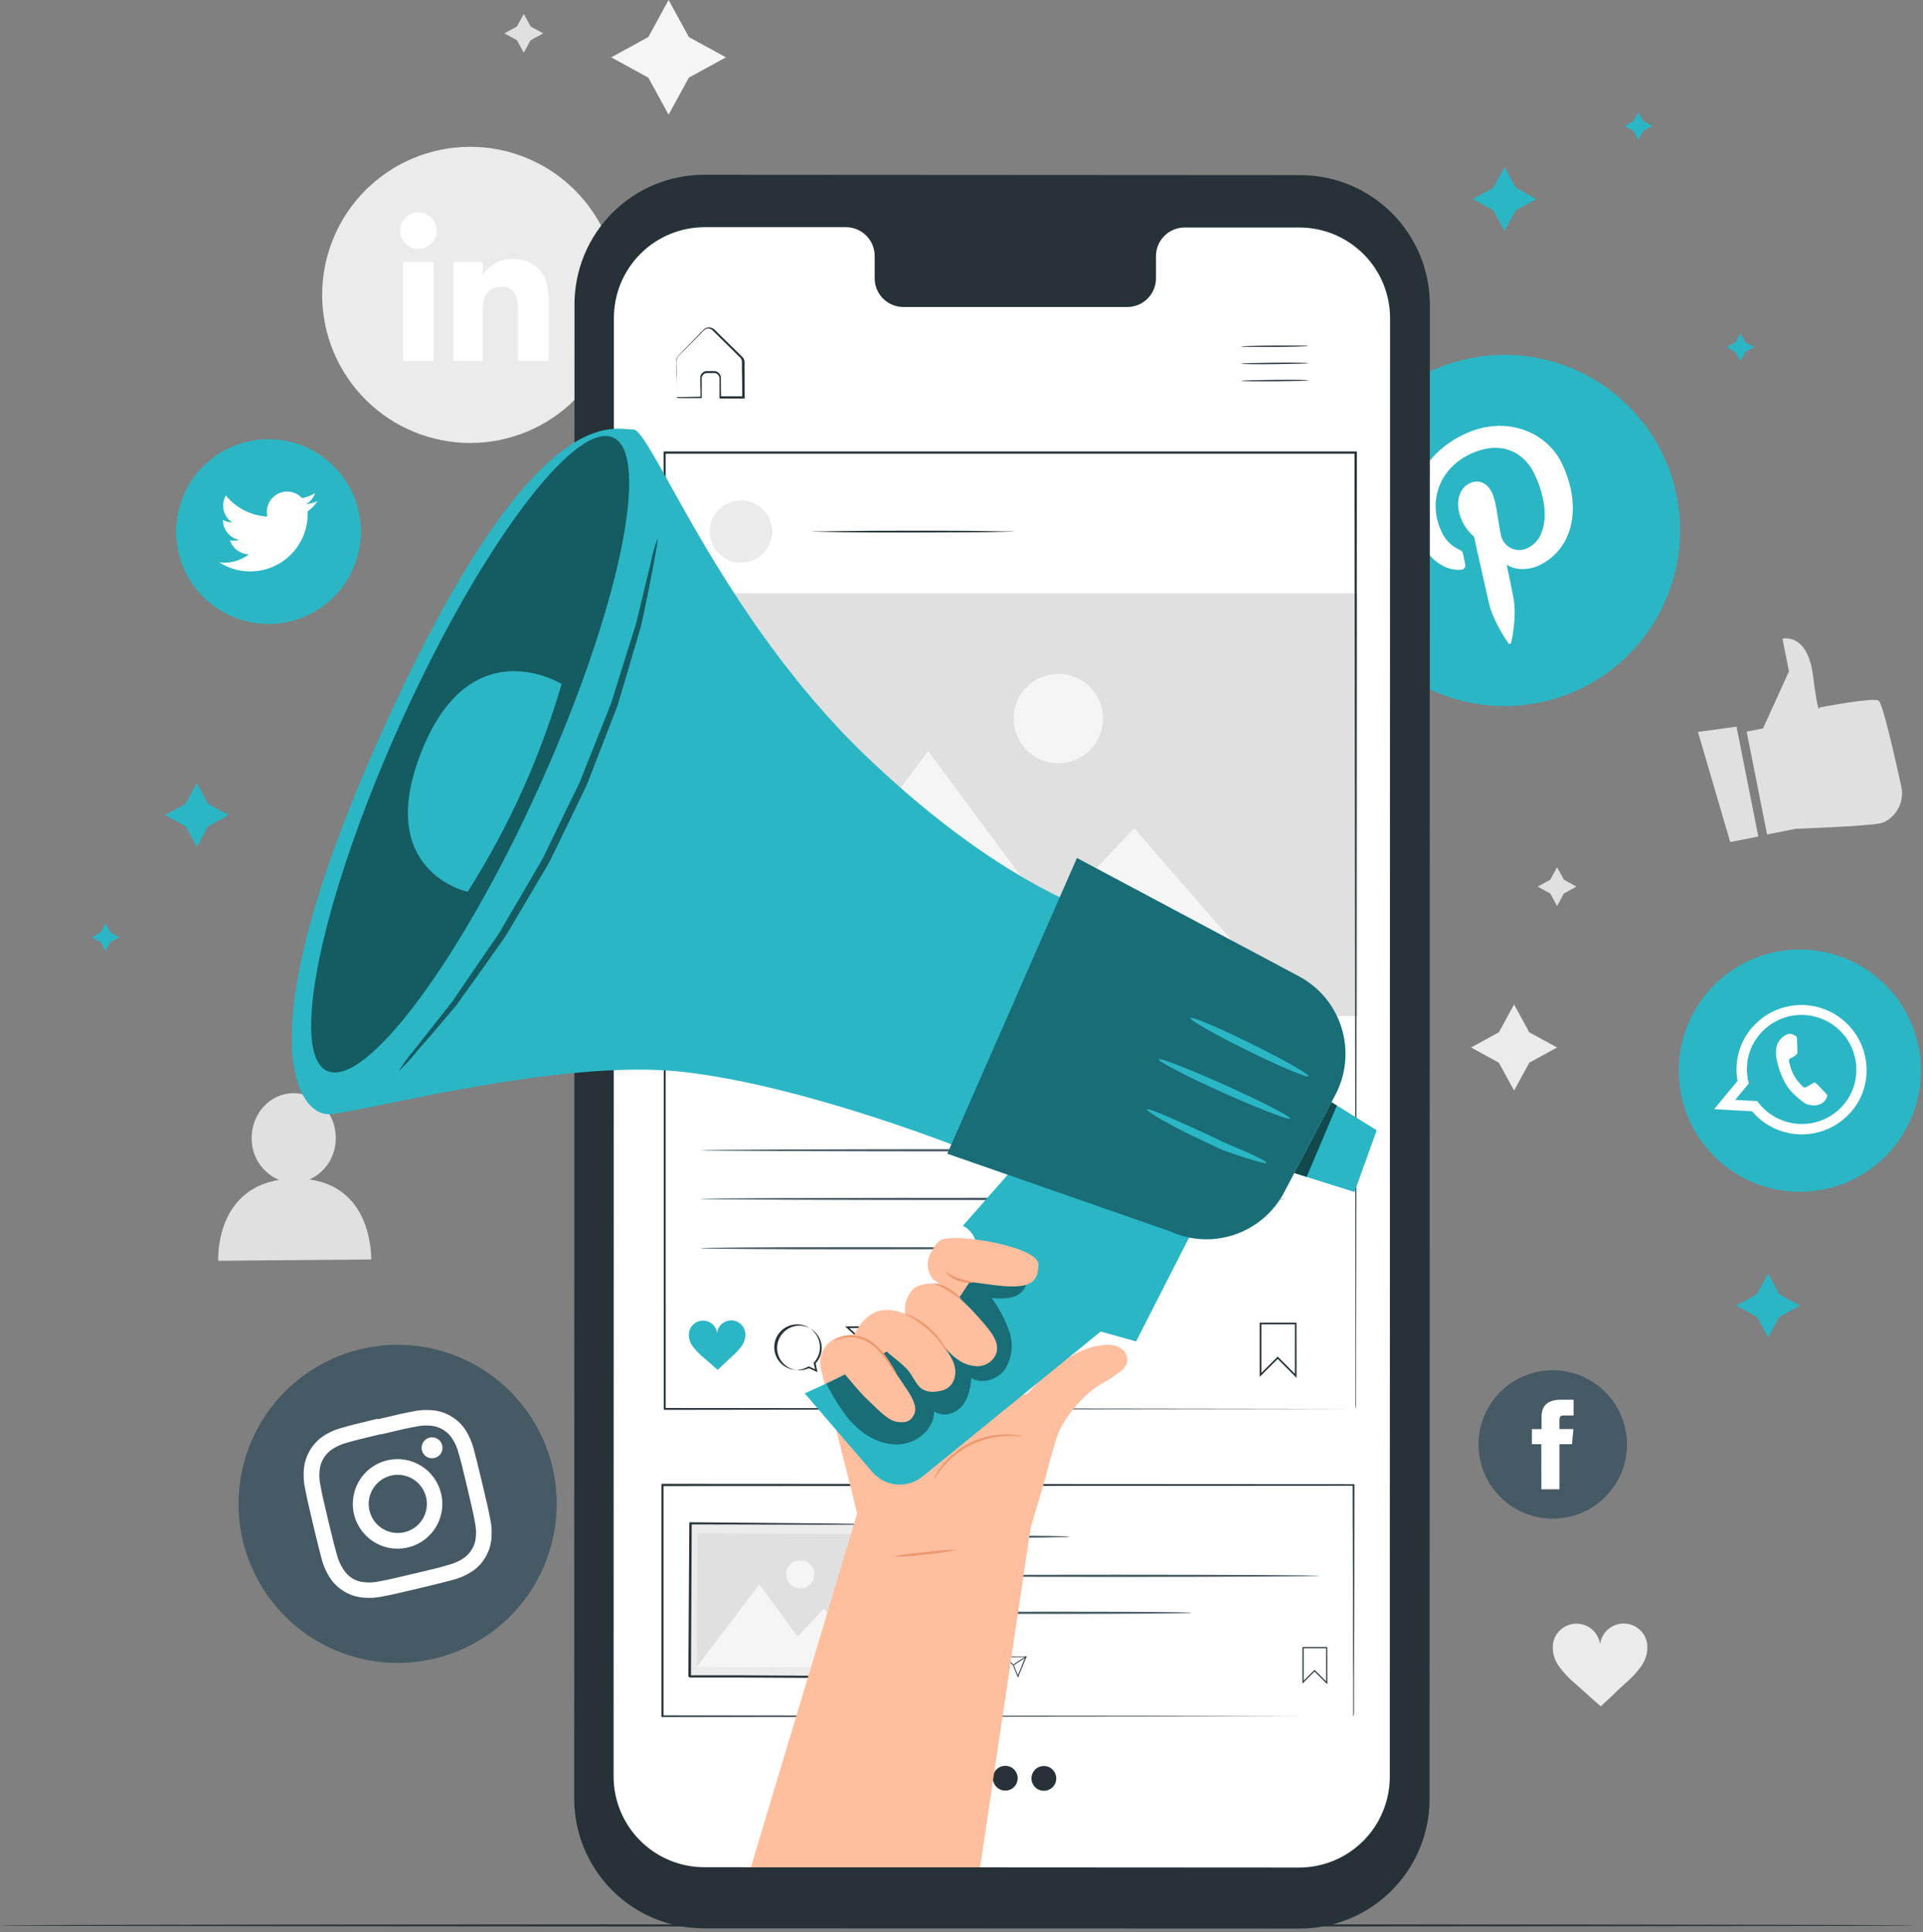 <svg width="445" height="447" viewBox="0 0 445 447" fill="none" xmlns="http://www.w3.org/2000/svg">
<rect x="0" y="0" width="445" height="447" fill="#808080" stroke="none"/>
<path d="M108.81 102.481C99.724 102.481 91.01 98.871 84.585 92.446C78.16 86.021 74.55 77.307 74.55 68.221C74.55 59.135 78.16 50.42 84.585 43.995C91.01 37.571 99.724 33.961 108.81 33.961C117.896 33.961 126.611 37.571 133.036 43.995C139.461 50.42 143.07 59.135 143.07 68.221C143.07 77.307 139.461 86.021 133.036 92.446C126.611 98.871 117.896 102.481 108.81 102.481Z" fill="#EBEBEB"/>
<path d="M100.36 60.59H93.27V83.5H100.36V60.59Z" fill="white"/>
<path d="M96.78 57.591C97.618 57.599 98.44 57.357 99.141 56.897C99.842 56.437 100.39 55.779 100.716 55.007C101.043 54.235 101.132 53.383 100.974 52.56C100.815 51.737 100.415 50.98 99.825 50.384C99.235 49.788 98.482 49.382 97.66 49.215C96.838 49.049 95.986 49.13 95.211 49.449C94.435 49.768 93.772 50.31 93.306 51.007C92.839 51.703 92.59 52.522 92.59 53.361C92.587 54.476 93.027 55.548 93.812 56.341C94.597 57.133 95.664 57.583 96.78 57.591Z" fill="white"/>
<path d="M111.7 71.469C111.7 68.249 113.18 66.329 116.02 66.329C118.62 66.329 119.88 68.169 119.88 71.469V83.469H126.93V68.989C126.93 62.849 123.46 59.889 118.6 59.889C117.222 59.872 115.862 60.21 114.653 60.873C113.444 61.535 112.427 62.498 111.7 63.669V60.589H104.89V83.489H111.7V71.469Z" fill="white"/>
<path d="M154.72 0L159.41 8.57L167.99 13.27L159.41 17.96L154.72 26.53L150.03 17.96L141.45 13.27L150.03 8.57L154.72 0Z" fill="#F5F5F5"/>
<path d="M350.37 232.381L353.89 238.821L360.32 242.331L353.89 245.851L350.37 252.291L346.85 245.851L340.42 242.331L346.85 238.821L350.37 232.381Z" fill="#EBEBEB"/>
<path d="M360.32 200.619L361.91 203.519L364.81 205.109L361.91 206.699L360.32 209.599L358.74 206.699L355.83 205.109L358.74 203.519L360.32 200.619Z" fill="#E0E0E0"/>
<path d="M121.21 3.221L122.8 6.131L125.7 7.711L122.8 9.301L121.21 12.201L119.63 9.301L116.72 7.711L119.63 6.131L121.21 3.221Z" fill="#E0E0E0"/>
<path d="M71.63 272.871C73.475 272.025 75.032 270.658 76.109 268.938C77.186 267.218 77.736 265.22 77.69 263.191C77.69 257.461 73.24 252.861 67.87 252.901C62.5 252.941 58.19 257.631 58.24 263.361C58.225 265.407 58.818 267.411 59.943 269.12C61.068 270.829 62.675 272.165 64.56 272.961C49.62 275.411 50.5 291.671 50.5 291.671L85.89 291.371C85.89 291.371 86.5 274.921 71.63 272.871Z" fill="#E0E0E0"/>
<path d="M381.14 380.05C380.891 378.768 380.193 377.615 379.173 376.799C378.152 375.983 376.875 375.556 375.569 375.594C374.263 375.633 373.013 376.134 372.042 377.009C371.071 377.884 370.443 379.075 370.27 380.37C370.088 379.077 369.453 377.891 368.478 377.022C367.503 376.153 366.251 375.66 364.945 375.628C363.64 375.597 362.365 376.031 361.35 376.852C360.334 377.672 359.643 378.827 359.4 380.11C359.138 382.006 359.618 383.93 360.74 385.48C361.85 387.009 363.155 388.387 364.62 389.58C366.62 391.35 368.43 393 370.41 394.76C372.41 392.98 374.04 391.31 376 389.53C377.459 388.325 378.754 386.933 379.85 385.39C380.944 383.84 381.406 381.93 381.14 380.05Z" fill="#EBEBEB"/>
<path d="M404.19 169.26L407.98 168.51L413.98 155.33L412.48 147.76C412.48 147.76 418.27 146.24 419.55 156.29C420.83 166.34 421.07 163.67 421.07 163.67C421.07 163.67 433.52 161.25 434.77 162.12C435.68 162.76 438.47 175.06 439.93 181.74C440.334 183.341 440.19 185.031 439.521 186.541C438.852 188.051 437.697 189.293 436.24 190.07C435.825 190.274 435.384 190.422 434.93 190.51C431.83 191.13 415.47 191.75 415.47 191.75L408.92 193.05L404.19 169.26Z" fill="#E0E0E0"/>
<path d="M392.92 169.329L400.39 194.809L406.89 193.519L401.85 168.109L392.92 169.329Z" fill="#E0E0E0"/>
<path d="M442.97 445.43C442.97 445.58 343.8 445.69 221.5 445.69C99.2 445.69 0 445.58 0 445.43C0 445.28 99.15 445.17 221.5 445.17C343.85 445.17 442.97 445.29 442.97 445.43Z" fill="#263238"/>
<path d="M365.93 159.26C356.238 163.971 345.073 164.64 334.889 161.12C324.704 157.6 316.334 150.18 311.62 140.49C306.909 130.799 306.24 119.634 309.76 109.449C313.28 99.265 320.7 90.895 330.39 86.18C335.188 83.847 340.399 82.481 345.726 82.161C351.052 81.841 356.389 82.574 361.433 84.317C366.476 86.06 371.126 88.779 375.118 92.319C379.111 95.86 382.366 100.152 384.7 104.95C387.034 109.749 388.399 114.96 388.719 120.286C389.039 125.613 388.307 130.95 386.564 135.993C384.821 141.036 382.101 145.687 378.561 149.679C375.021 153.671 370.729 156.927 365.93 159.26Z" fill="#2AB6C5"/>
<path d="M338.12 131.801C338.269 131.797 338.415 131.76 338.548 131.693C338.681 131.626 338.797 131.53 338.888 131.412C338.979 131.294 339.043 131.157 339.074 131.012C339.106 130.866 339.104 130.715 339.07 130.571C338.97 130.081 338.7 128.841 338.6 128.331C338.46 127.621 338.29 127.431 337.6 127.111C335.808 126.287 334.383 124.83 333.6 123.021C330.54 116.721 332.51 108.791 340.07 105.121C346.76 101.861 352.43 104.121 355.07 109.621C358.56 116.811 358.33 124.421 353.61 126.721C353.021 127.044 352.365 127.226 351.694 127.25C351.023 127.274 350.355 127.14 349.745 126.858C349.135 126.577 348.6 126.157 348.182 125.631C347.764 125.105 347.476 124.488 347.34 123.831C346.56 120.311 346.34 116.201 345.24 113.921C344.24 111.921 342.32 110.711 340.06 111.811C337.39 113.111 336.59 116.911 338.39 120.601C339.032 121.965 339.955 123.179 341.1 124.161C341.1 124.161 344 137.041 344.5 139.301C345.5 143.791 348.72 148.301 349.03 148.811C349.074 148.867 349.134 148.91 349.201 148.934C349.269 148.959 349.342 148.963 349.412 148.947C349.482 148.932 349.547 148.896 349.598 148.846C349.648 148.795 349.684 148.731 349.7 148.661C349.79 148.221 351.06 142.761 350.23 138.321C350 137.061 348.65 130.611 348.65 130.611C350.32 131.841 353.56 132.071 356.25 130.761C364.25 126.861 366.15 116.911 361.39 107.131C357.8 99.74 348.18 95.9 338.67 100.531C326.82 106.291 324.98 117.681 328.42 124.761C330.5 129.051 333.95 132.111 338.12 131.801Z" fill="white"/>
<path d="M406.5 273.871C403.061 272.559 399.914 270.583 397.239 268.054C394.565 265.525 392.415 262.494 390.913 259.134C389.412 255.773 388.587 252.15 388.487 248.47C388.387 244.791 389.013 241.128 390.33 237.691C391.64 234.252 393.616 231.105 396.144 228.431C398.671 225.756 401.701 223.606 405.061 222.103C408.42 220.6 412.043 219.774 415.721 219.673C419.4 219.571 423.063 220.196 426.5 221.511C429.939 222.822 433.086 224.799 435.76 227.328C438.435 229.857 440.585 232.888 442.086 236.248C443.588 239.609 444.413 243.232 444.513 246.911C444.613 250.591 443.987 254.254 442.67 257.691C441.359 261.13 439.384 264.276 436.856 266.951C434.328 269.626 431.298 271.776 427.939 273.279C424.58 274.782 420.957 275.607 417.278 275.709C413.6 275.811 409.937 275.186 406.5 273.871Z" fill="#2AB6C5"/>
<path fill-rule="evenodd" clip-rule="evenodd" d="M431.14 252.451C432.39 248.775 432.174 244.759 430.539 241.238C428.903 237.716 425.974 234.961 422.359 233.544C418.744 232.128 414.722 232.159 411.13 233.631C407.537 235.104 404.65 237.905 403.07 241.451C402.98 241.651 402.9 241.861 402.82 242.061C401.841 244.609 401.585 247.377 402.08 250.061L396.67 256.591L405.43 257.091C407.118 259.087 409.296 260.611 411.751 261.512C414.205 262.413 416.852 262.661 419.431 262.232C422.01 261.802 424.433 260.71 426.463 259.062C428.493 257.414 430.06 255.267 431.01 252.831C431.06 252.707 431.104 252.58 431.14 252.451ZM412.42 259.181C410.102 258.301 408.094 256.756 406.65 254.741L401.54 254.451L404.69 250.651C403.984 248.091 404.113 245.372 405.06 242.891C405.21 242.511 405.38 242.131 405.56 241.771C406.985 238.949 409.411 236.76 412.365 235.634C415.318 234.507 418.586 234.523 421.528 235.679C424.471 236.835 426.876 239.047 428.272 241.883C429.669 244.719 429.957 247.974 429.08 251.011C428.99 251.331 428.89 251.641 428.77 251.951C427.559 255.076 425.156 257.593 422.091 258.949C419.025 260.304 415.547 260.388 412.42 259.181Z" fill="white"/>
<path fill-rule="evenodd" clip-rule="evenodd" d="M422.3 252.711C422.01 252.411 420.64 250.931 420.36 250.711C420.08 250.491 419.88 250.331 419.52 250.591C419.16 250.851 418.19 251.361 417.91 251.511C417.63 251.661 417.41 251.611 417.13 251.311C416.264 250.519 415.544 249.581 415 248.541C414.515 247.563 414.178 246.519 414 245.441C413.94 245.021 414.18 244.901 414.42 244.801C414.66 244.701 414.92 244.531 415.17 244.401L415.36 244.281C415.491 244.18 415.615 244.07 415.73 243.951C415.815 243.877 415.879 243.781 415.916 243.674C415.953 243.567 415.961 243.452 415.94 243.341C415.94 243.141 415.87 241.181 415.84 240.391C415.81 239.601 415.48 239.601 415.28 239.521C415.08 239.441 414.86 239.321 414.63 239.241C414.453 239.178 414.265 239.151 414.078 239.163C413.89 239.175 413.707 239.226 413.54 239.311C413.011 239.533 412.534 239.861 412.138 240.276C411.742 240.691 411.437 241.183 411.24 241.721C411.095 242.117 411.004 242.531 410.97 242.951C410.913 243.913 411.025 244.878 411.3 245.801C411.39 246.091 412.24 250.511 415.22 253.231C418.2 255.951 418.39 255.491 419.05 255.671C419.574 255.773 420.114 255.76 420.632 255.632C421.15 255.505 421.634 255.265 422.05 254.931C422.475 254.509 422.764 253.969 422.88 253.381C422.77 253.191 422.58 253.011 422.3 252.711Z" fill="white"/>
<path d="M62.13 144.349C56.462 144.349 51.027 142.098 47.019 138.09C43.011 134.083 40.76 128.647 40.76 122.979C40.76 117.312 43.011 111.876 47.019 107.868C51.027 103.861 56.462 101.609 62.13 101.609C64.936 101.609 67.715 102.162 70.308 103.236C72.901 104.31 75.257 105.884 77.241 107.868C79.225 109.853 80.799 112.209 81.873 114.801C82.947 117.394 83.5 120.173 83.5 122.979C83.5 125.786 82.947 128.565 81.873 131.157C80.799 133.75 79.225 136.106 77.241 138.09C75.257 140.075 72.901 141.649 70.308 142.723C67.715 143.797 64.936 144.349 62.13 144.349Z" fill="#2AB6C5"/>
<path d="M50.75 130.111C52.802 131.42 55.175 132.141 57.608 132.195C60.042 132.249 62.444 131.634 64.552 130.417C66.661 129.2 68.395 127.427 69.565 125.292C70.735 123.158 71.297 120.743 71.19 118.311C72.093 117.655 72.875 116.846 73.5 115.921C72.644 116.297 71.738 116.546 70.81 116.661C71.788 116.089 72.527 115.184 72.89 114.111C71.964 114.661 70.949 115.044 69.89 115.241C69.189 114.474 68.252 113.962 67.228 113.786C66.203 113.61 65.149 113.781 64.232 114.27C63.315 114.759 62.587 115.54 62.163 116.489C61.739 117.438 61.643 118.501 61.89 119.511C60.032 119.415 58.215 118.931 56.556 118.088C54.897 117.246 53.434 116.065 52.26 114.621C51.665 115.651 51.484 116.869 51.754 118.027C52.023 119.186 52.722 120.199 53.71 120.861C52.967 120.842 52.239 120.643 51.59 120.281C51.578 121.37 51.945 122.429 52.63 123.276C53.314 124.123 54.273 124.705 55.34 124.921C54.652 125.108 53.93 125.136 53.23 125.001C53.529 125.927 54.11 126.737 54.892 127.318C55.673 127.899 56.617 128.222 57.59 128.241C55.642 129.734 53.187 130.406 50.75 130.111Z" fill="white"/>
<path d="M100.5 383.72C91.01 385.974 81.013 384.368 72.706 379.254C64.399 374.141 58.462 365.939 56.2 356.45C55.079 351.746 54.895 346.867 55.66 342.092C56.426 337.317 58.125 332.74 60.66 328.622C63.196 324.504 66.518 320.926 70.437 318.093C74.356 315.26 78.795 313.227 83.5 312.11C88.201 310.99 93.077 310.806 97.85 311.57C102.622 312.334 107.197 314.031 111.313 316.563C115.43 319.096 119.007 322.414 121.841 326.329C124.675 330.244 126.71 334.679 127.83 339.38C128.951 344.086 129.133 348.967 128.366 353.744C127.599 358.52 125.897 363.099 123.359 367.217C120.821 371.335 117.495 374.913 113.573 377.744C109.65 380.576 105.208 382.607 100.5 383.72Z" fill="#455A64"/>
<path d="M88.17 331.831C93.41 330.581 94.04 330.451 96.17 330.051C97.416 329.771 98.702 329.706 99.97 329.861C100.898 329.973 101.79 330.291 102.58 330.791C103.377 331.275 104.06 331.926 104.58 332.701C105.288 333.765 105.809 334.941 106.12 336.181C106.71 338.231 106.88 338.851 108.12 344.091C109.36 349.331 109.49 349.961 109.89 352.091C110.175 353.336 110.239 354.623 110.08 355.891C109.978 356.821 109.659 357.715 109.15 358.501C108.672 359.3 108.023 359.983 107.25 360.501C106.182 361.208 105.002 361.729 103.76 362.041C101.76 362.631 101.1 362.801 95.86 364.041C90.62 365.281 89.99 365.421 87.86 365.821C86.611 366.105 85.321 366.17 84.05 366.011C83.121 365.902 82.229 365.584 81.44 365.081C80.651 364.582 79.987 363.908 79.5 363.111C78.786 362.049 78.261 360.872 77.95 359.631C77.37 357.581 77.2 356.971 75.95 351.731C74.7 346.491 74.57 345.861 74.17 343.731C73.895 342.48 73.831 341.192 73.98 339.921C74.103 338.996 74.419 338.107 74.909 337.313C75.398 336.519 76.049 335.836 76.82 335.311C77.883 334.599 79.06 334.074 80.3 333.761C82.3 333.181 82.97 333.011 88.21 331.761M87.37 328.221C82.04 329.491 81.37 329.671 79.3 330.271C77.68 330.673 76.141 331.349 74.75 332.271C73.57 333.087 72.572 334.139 71.819 335.362C71.067 336.584 70.577 337.949 70.38 339.371C70.17 341.038 70.244 342.728 70.6 344.371C71.01 346.481 71.14 347.161 72.41 352.491C73.68 357.821 73.86 358.491 74.41 360.551C74.81 362.171 75.487 363.71 76.41 365.101C77.224 366.325 78.3 367.353 79.56 368.111C80.773 368.874 82.138 369.362 83.56 369.541C85.227 369.752 86.918 369.678 88.56 369.321C90.67 368.921 91.35 368.781 96.68 367.511C102.01 366.241 102.68 366.061 104.74 365.511C106.357 365.102 107.895 364.426 109.29 363.511C110.483 362.706 111.486 361.652 112.23 360.421C112.989 359.205 113.48 357.841 113.67 356.421C113.877 354.753 113.799 353.062 113.44 351.421C113.04 349.301 112.9 348.631 111.63 343.301C110.36 337.971 110.18 337.301 109.63 335.231C109.219 333.614 108.543 332.076 107.63 330.681C106.825 329.491 105.771 328.491 104.54 327.751C103.329 326.982 101.963 326.49 100.54 326.311C98.873 326.099 97.182 326.174 95.54 326.531C93.42 326.941 92.75 327.071 87.42 328.341" fill="white"/>
<path d="M89.6 337.841C87.607 338.316 85.799 339.371 84.406 340.873C83.013 342.375 82.096 344.256 81.772 346.28C81.448 348.303 81.731 350.376 82.585 352.239C83.439 354.101 84.827 355.668 86.572 356.742C88.317 357.816 90.341 358.348 92.388 358.271C94.436 358.195 96.414 357.513 98.074 356.312C99.734 355.111 101.001 353.445 101.714 351.524C102.427 349.603 102.554 347.514 102.08 345.521C101.442 342.848 99.769 340.539 97.429 339.099C95.089 337.659 92.273 337.206 89.6 337.841ZM93.6 354.471C92.305 354.776 90.949 354.692 89.702 354.227C88.456 353.762 87.375 352.938 86.596 351.859C85.817 350.78 85.376 349.495 85.328 348.165C85.279 346.836 85.626 345.521 86.325 344.389C87.023 343.256 88.041 342.356 89.251 341.802C90.46 341.248 91.807 341.065 93.121 341.276C94.434 341.487 95.656 342.083 96.631 342.988C97.606 343.893 98.292 345.066 98.6 346.361C98.805 347.222 98.839 348.114 98.698 348.988C98.558 349.862 98.247 350.699 97.782 351.453C97.318 352.206 96.709 352.86 95.992 353.378C95.274 353.896 94.461 354.267 93.6 354.471Z" fill="white"/>
<path d="M102.34 334.39C102.449 334.856 102.418 335.343 102.251 335.791C102.084 336.239 101.787 336.627 101.399 336.907C101.011 337.186 100.549 337.345 100.071 337.362C99.594 337.379 99.121 337.255 98.714 337.004C98.307 336.753 97.984 336.387 97.784 335.952C97.585 335.518 97.519 335.034 97.595 334.561C97.67 334.089 97.884 333.65 98.209 333.299C98.534 332.948 98.955 332.702 99.42 332.59C99.73 332.515 100.052 332.501 100.367 332.551C100.682 332.601 100.985 332.712 101.256 332.88C101.528 333.047 101.764 333.267 101.95 333.526C102.136 333.786 102.268 334.079 102.34 334.39Z" fill="white"/>
<path d="M359.31 351.33C357.056 351.331 354.823 350.888 352.74 350.026C350.657 349.165 348.764 347.901 347.17 346.307C345.575 344.714 344.31 342.822 343.447 340.739C342.584 338.656 342.14 336.424 342.14 334.17C342.14 331.915 342.584 329.683 343.447 327.601C344.31 325.518 345.575 323.626 347.17 322.032C348.764 320.439 350.657 319.175 352.74 318.313C354.823 317.451 357.056 317.008 359.31 317.01C361.566 317.006 363.801 317.447 365.886 318.307C367.972 319.168 369.867 320.431 371.463 322.025C373.06 323.619 374.327 325.512 375.191 327.596C376.055 329.68 376.5 331.914 376.5 334.17C376.5 336.426 376.055 338.66 375.191 340.744C374.327 342.827 373.06 344.721 371.463 346.314C369.867 347.908 367.972 349.172 365.886 350.032C363.801 350.893 361.566 351.334 359.31 351.33Z" fill="#455A64"/>
<path d="M356.69 344.54H360.87V334.11H363.78L364.1 330.61H360.87V328.61C360.87 327.79 361.04 327.46 361.87 327.46H364.14V323.82H361.24C358.13 323.82 356.73 325.19 356.73 327.82V330.62H354.5V334.11H356.67L356.69 344.54Z" fill="white"/>
<path d="M300.77 446.16L162.88 446.11C154.924 446.11 147.293 442.949 141.667 437.323C136.041 431.697 132.88 424.066 132.88 416.11L132.94 70.43C132.94 66.485 133.718 62.579 135.229 58.935C136.741 55.292 138.956 51.982 141.748 49.195C144.54 46.409 147.854 44.2 151.501 42.696C155.148 41.192 159.055 40.422 163 40.43L300.88 40.51C308.837 40.51 316.467 43.67 322.093 49.297C327.719 54.923 330.88 62.553 330.88 70.51L330.82 416.11C330.827 420.058 330.054 423.968 328.546 427.617C327.038 431.266 324.825 434.581 322.033 437.373C319.242 440.165 315.926 442.378 312.277 443.886C308.629 445.394 304.718 446.166 300.77 446.16Z" fill="#263238"/>
<path d="M300.73 52.631H273.99C272.235 52.673 270.568 53.407 269.352 54.673C268.136 55.94 267.47 57.635 267.5 59.391V64.241C267.52 65.112 267.368 65.979 267.052 66.792C266.737 67.604 266.264 68.347 265.661 68.977C265.058 69.606 264.337 70.111 263.539 70.462C262.741 70.812 261.882 71.002 261.01 71.021H208.9C208.028 71.001 207.168 70.81 206.37 70.458C205.572 70.106 204.851 69.601 204.248 68.97C203.646 68.34 203.173 67.597 202.858 66.783C202.542 65.97 202.39 65.103 202.41 64.231V59.351C202.445 57.591 201.782 55.889 200.566 54.617C199.35 53.344 197.679 52.605 195.92 52.561H186.5H163.11C160.348 52.554 157.612 53.092 155.058 54.145C152.505 55.197 150.184 56.743 148.228 58.694C146.273 60.644 144.722 62.962 143.663 65.513C142.605 68.064 142.06 70.799 142.06 73.561L141.99 410.971C141.99 416.54 144.202 421.882 148.141 425.82C152.079 429.758 157.42 431.971 162.99 431.971L300.61 432.051C303.368 432.051 306.099 431.507 308.646 430.452C311.194 429.397 313.509 427.85 315.459 425.9C317.409 423.95 318.956 421.635 320.011 419.087C321.067 416.539 321.61 413.808 321.61 411.051L321.68 73.631C321.68 68.07 319.474 62.736 315.547 58.799C311.619 54.862 306.291 52.644 300.73 52.631Z" fill="white"/>
<path d="M302.74 80.04C302.74 80.129 299.26 80.23 294.98 80.26C290.7 80.29 287.21 80.26 287.21 80.169C287.21 80.079 290.68 79.969 294.97 79.939C299.26 79.909 302.74 79.95 302.74 80.04Z" fill="#263238"/>
<path d="M302.77 84.01C302.77 84.1 299.3 84.2 295.01 84.24C290.72 84.28 287.24 84.24 287.24 84.14C287.24 84.04 290.72 83.95 295.01 83.91C299.3 83.87 302.77 83.92 302.77 84.01Z" fill="#263238"/>
<path d="M302.81 87.979C302.81 88.069 299.33 88.179 295.04 88.209C290.75 88.239 287.28 88.209 287.27 88.109C287.26 88.009 290.75 87.919 295.04 87.879C299.33 87.839 302.81 87.889 302.81 87.979Z" fill="#263238"/>
<path d="M156.5 91.861H156.91H158.04L162.22 91.761L162.1 91.871C162.1 90.951 162.1 89.941 162.05 88.871C162.05 88.311 162.05 87.781 162.05 87.131C162.116 86.795 162.287 86.489 162.539 86.257C162.791 86.025 163.11 85.879 163.45 85.841C164.13 85.841 164.72 85.841 165.45 85.841C165.832 85.902 166.18 86.098 166.431 86.393C166.682 86.688 166.82 87.063 166.82 87.451C166.82 88.871 166.82 90.341 166.87 91.871L166.68 91.681H171.95L171.75 91.881C171.75 89.761 171.75 87.561 171.69 85.311C171.69 84.751 171.69 84.201 171.69 83.641C171.667 83.392 171.589 83.151 171.461 82.936C171.333 82.722 171.158 82.539 170.95 82.401L168.65 80.121L166.42 77.931L165.35 76.871C164.98 76.511 164.69 76.141 164.26 76.051C164.054 75.996 163.838 75.989 163.629 76.029C163.42 76.068 163.222 76.154 163.05 76.281C162.73 76.551 162.39 76.931 162.05 77.281L160.15 79.191C158.96 80.421 157.72 81.551 156.82 82.621C156.553 83.251 156.463 83.943 156.56 84.621C156.56 85.271 156.56 85.891 156.56 86.471C156.56 87.611 156.56 88.611 156.56 89.471C156.56 90.331 156.56 90.861 156.56 91.381C156.574 91.61 156.574 91.841 156.56 92.071C156.548 91.861 156.548 91.65 156.56 91.441C156.56 90.931 156.56 90.301 156.56 89.551C156.56 88.801 156.56 87.681 156.49 86.551C156.49 85.951 156.49 85.321 156.49 84.651C156.49 84.311 156.49 83.971 156.49 83.651C156.488 83.265 156.588 82.885 156.78 82.551C157.78 81.361 158.92 80.301 160.12 79.031L162 77.101C162.34 76.771 162.61 76.441 163 76.101C163.215 75.937 163.464 75.824 163.729 75.77C163.994 75.716 164.268 75.723 164.53 75.791C165.028 75.973 165.467 76.288 165.8 76.701L166.88 77.761L169.11 79.951L171.42 82.211C171.636 82.405 171.834 82.619 172.01 82.851C172.183 83.116 172.28 83.424 172.29 83.741C172.29 84.301 172.29 84.861 172.29 85.421C172.29 87.671 172.29 89.871 172.34 91.991V92.191H172.14H166.87H166.5V92.001C166.5 90.471 166.5 89.001 166.5 87.581C166.507 87.275 166.403 86.978 166.208 86.743C166.014 86.508 165.741 86.351 165.44 86.301C164.83 86.301 164.11 86.301 163.52 86.301C163.251 86.328 162.996 86.439 162.794 86.618C162.591 86.798 162.45 87.036 162.39 87.301C162.39 87.831 162.39 88.441 162.39 88.981C162.39 90.071 162.39 91.091 162.39 91.981V92.101H162.27H158.02H156.91C156.765 92.035 156.628 91.955 156.5 91.861Z" fill="#263238"/>
<path d="M247.5 355.52C247.02 355.595 246.535 355.629 246.05 355.62L242.11 355.7C238.79 355.75 234.19 355.78 229.11 355.78C224.03 355.78 219.43 355.78 216.11 355.7L212.17 355.62C211.685 355.628 211.2 355.594 210.72 355.52C211.199 355.439 211.685 355.405 212.17 355.42L216.11 355.33C219.43 355.33 224.03 355.26 229.11 355.26C234.19 355.26 238.78 355.26 242.11 355.33L246.05 355.42C246.535 355.404 247.021 355.438 247.5 355.52Z" fill="#455A64"/>
<path d="M305.27 364.559C305.27 364.709 284.1 364.819 257.99 364.819C231.88 364.819 210.71 364.709 210.71 364.559C210.71 364.409 231.88 364.299 257.99 364.299C284.1 364.299 305.27 364.419 305.27 364.559Z" fill="#455A64"/>
<path d="M275.72 373.11C275.72 373.26 261.17 373.37 243.22 373.37C225.27 373.37 210.71 373.26 210.71 373.11C210.71 372.96 225.26 372.85 243.22 372.85C261.18 372.85 275.72 372.93 275.72 373.11Z" fill="#455A64"/>
<path d="M307.14 389.639L304.2 386.689L301.4 389.479V381.039H307.13L307.14 389.639ZM304.2 386.319L304.29 386.409L306.88 389.009V381.309H301.67V388.859L304.2 386.319Z" fill="#263238"/>
<path d="M228.91 388.54L227.91 388.08C227.313 388.361 226.633 388.409 226.002 388.215C225.371 388.02 224.836 387.598 224.5 387.03C224.165 386.462 224.053 385.789 224.187 385.143C224.322 384.497 224.692 383.924 225.226 383.537C225.761 383.149 226.42 382.975 227.076 383.048C227.732 383.122 228.337 383.437 228.772 383.933C229.208 384.428 229.443 385.069 229.431 385.728C229.42 386.388 229.163 387.02 228.71 387.5L228.91 388.54ZM226.5 382.92C225.816 382.968 225.177 383.274 224.711 383.778C224.246 384.281 223.991 384.943 223.997 385.628C224.004 386.314 224.271 386.971 224.746 387.466C225.22 387.96 225.866 388.255 226.55 388.29C227.007 388.258 227.449 388.118 227.84 387.88L228.61 388.22L228.43 387.47C228.783 387.085 229.015 386.605 229.099 386.09C229.183 385.575 229.114 385.046 228.902 384.569C228.689 384.092 228.342 383.688 227.903 383.406C227.464 383.123 226.952 382.975 226.43 382.98L226.5 382.92Z" fill="#263238"/>
<path d="M235.57 388.109L234.39 385.209L232.16 383.209H237.56L235.57 388.109ZM232.66 383.379L234.56 385.119L235.56 387.589L237.26 383.339L232.66 383.379Z" fill="#263238"/>
<path d="M237.447 383.145L234.497 385.064L234.606 385.232L237.556 383.312L237.447 383.145Z" fill="#263238"/>
<path d="M220.4 383.77C220.32 383.384 220.107 383.039 219.798 382.795C219.488 382.551 219.102 382.425 218.709 382.438C218.315 382.451 217.939 382.603 217.646 382.867C217.354 383.131 217.164 383.489 217.11 383.88C217.056 383.485 216.863 383.122 216.565 382.857C216.267 382.593 215.884 382.443 215.486 382.436C215.087 382.429 214.699 382.564 214.392 382.818C214.085 383.072 213.878 383.427 213.81 383.82C213.733 384.395 213.88 384.979 214.22 385.45C214.558 385.912 214.955 386.329 215.4 386.69C216.01 387.22 216.56 387.69 217.16 388.25C217.76 387.71 218.26 387.2 218.86 386.66C219.3 386.292 219.69 385.868 220.02 385.4C220.355 384.927 220.491 384.342 220.4 383.77Z" fill="#2AB6C5"/>
<path d="M313.16 397.109C313.16 397.109 313.16 396.779 313.16 396.169C313.16 395.559 313.16 394.629 313.16 393.429C313.16 391.019 313.16 387.429 313.11 382.869C313.11 373.679 313.06 360.309 313.02 343.539L313.19 343.709L153.28 343.799L153.54 343.539C153.54 362.159 153.54 380.209 153.54 397.109L153.29 396.859L267.72 396.969L301.12 397.039H310.12H312.44H313.24H312.47H310.18H301.27L267.92 397.109L153.32 397.229H153.06V397.109C153.06 380.209 153.06 362.159 153.06 343.539V343.279H153.34L313.25 343.369H313.42V343.539C313.42 360.349 313.35 373.759 313.33 382.979C313.33 387.559 313.33 391.089 313.33 393.499C313.33 394.679 313.33 395.579 313.33 396.199C313.33 396.819 313.16 397.109 313.16 397.109Z" fill="#263238"/>
<path d="M159.902 352.497L159.698 387.916L203.997 388.171L204.201 352.752L159.902 352.497Z" fill="#EBEBEB"/>
<path d="M204.19 352.73H203.34H200.92H191.83L159.83 352.66L160.07 352.43C160.02 362.98 159.96 375.06 159.9 387.84C159.95 387.91 159.41 387.35 159.64 387.58H162.69H165.69H171.69L183.19 387.65L203.93 387.8L203.72 388.02C203.82 377.38 203.91 368.56 203.98 362.36C203.98 359.28 204.05 356.86 204.07 355.17C204.07 354.36 204.07 353.73 204.07 353.27C204.07 352.81 204.07 352.6 204.07 352.6C204.07 352.6 204.07 352.8 204.07 353.22C204.07 353.64 204.07 354.29 204.07 355.09C204.07 356.76 204.07 359.17 204.07 362.23C204.07 368.46 204.07 377.33 204.07 388.02V388.23H203.85L183.11 388.15L171.61 388.09H165.61H162.61H159.56L159.29 387.82C159.38 375.03 159.45 362.95 159.52 352.41V352.17H159.76L191.86 352.46L200.86 352.58H203.23H203.83L204.19 352.73Z" fill="#263238"/>
<path d="M161.419 354.736L161.241 385.695L202.43 385.933L202.608 354.973L161.419 354.736Z" fill="#E0E0E0"/>
<path d="M161.22 385.67L175.72 366.51L184.56 378.6L190.64 372.2L202.41 385.91L161.22 385.67Z" fill="#F5F5F5"/>
<path d="M188.43 364.229C188.428 364.872 188.235 365.5 187.876 366.034C187.517 366.567 187.007 366.982 186.412 367.226C185.817 367.47 185.163 367.532 184.532 367.404C183.902 367.275 183.324 366.963 182.871 366.506C182.419 366.049 182.112 365.468 181.989 364.837C181.867 364.205 181.935 363.552 182.184 362.959C182.434 362.366 182.853 361.86 183.39 361.506C183.927 361.152 184.557 360.965 185.2 360.969C185.626 360.97 186.048 361.056 186.441 361.22C186.835 361.385 187.192 361.626 187.492 361.928C187.792 362.231 188.029 362.59 188.19 362.985C188.351 363.38 188.433 363.802 188.43 364.229Z" fill="#F5F5F5"/>
<path d="M234.59 122.98C234.431 123.006 234.269 123.006 234.11 122.98L232.76 123.03L227.76 123.12C223.55 123.12 217.76 123.19 211.3 123.19C204.84 123.19 199.05 123.19 194.84 123.12L189.84 123.03L188.48 122.98C188.325 123.007 188.165 123.007 188.01 122.98C188.164 122.942 188.322 122.925 188.48 122.93H189.84L194.84 122.85C199.05 122.8 204.84 122.77 211.3 122.77C217.76 122.77 223.55 122.77 227.76 122.85L232.76 122.93H234.11C234.271 122.925 234.433 122.942 234.59 122.98Z" fill="#263238"/>
<path d="M300.03 318.76L295.67 314.38L291.5 318.53V305.99H300.02L300.03 318.76ZM295.67 313.84L295.8 313.97L299.65 317.83V306.39H291.89V317.61L295.67 313.84Z" fill="#263238"/>
<path d="M189.17 317.439L187.17 316.529C186.005 317.071 184.681 317.158 183.455 316.775C182.229 316.392 181.19 315.565 180.541 314.457C179.892 313.348 179.68 312.038 179.946 310.781C180.212 309.525 180.937 308.413 181.98 307.662C183.022 306.912 184.307 306.577 185.583 306.724C186.859 306.871 188.035 307.488 188.88 308.455C189.725 309.422 190.179 310.67 190.153 311.954C190.127 313.238 189.623 314.467 188.74 315.399L189.17 317.439ZM184.4 306.389C183.707 306.395 183.021 306.537 182.383 306.808C181.745 307.079 181.166 307.473 180.68 307.967C180.194 308.462 179.81 309.047 179.55 309.69C179.29 310.333 179.159 311.021 179.165 311.714C179.171 312.407 179.313 313.093 179.584 313.731C179.855 314.37 180.249 314.948 180.743 315.434C181.238 315.921 181.823 316.304 182.466 316.564C183.109 316.824 183.797 316.955 184.49 316.949C185.389 316.895 186.262 316.62 187.03 316.149L187.12 316.099L188.62 316.769L188.28 315.289L188.35 315.219C189.045 314.461 189.502 313.516 189.667 312.501C189.831 311.486 189.695 310.445 189.275 309.507C188.855 308.568 188.17 307.773 187.304 307.219C186.438 306.665 185.428 306.376 184.4 306.389Z" fill="#263238"/>
<path d="M202.29 316.569L199.95 310.859L195.57 306.859L206.21 306.779L202.29 316.569ZM196.56 307.239L200.3 310.669L202.3 315.529L205.64 307.169L196.56 307.239Z" fill="#263238"/>
<path d="M205.998 306.763L200.198 310.537L200.411 310.864L206.211 307.09L205.998 306.763Z" fill="#263238"/>
<path d="M172.43 308.11C172.279 307.345 171.861 306.658 171.25 306.172C170.639 305.686 169.876 305.434 169.096 305.459C168.316 305.484 167.57 305.786 166.992 306.31C166.414 306.834 166.041 307.547 165.94 308.32C165.825 307.55 165.441 306.845 164.855 306.331C164.27 305.818 163.521 305.528 162.742 305.515C161.963 305.502 161.204 305.766 160.602 306.259C159.999 306.753 159.591 307.444 159.45 308.21C159.3 309.341 159.59 310.487 160.26 311.41C160.931 312.321 161.714 313.144 162.59 313.86C163.78 314.86 164.87 315.86 166.06 316.93C167.22 315.87 168.22 314.87 169.39 313.8C170.254 313.073 171.024 312.24 171.68 311.32C172.331 310.385 172.599 309.237 172.43 308.11Z" fill="#2AB6C5"/>
<path d="M171.46 130.2C175.447 130.2 178.68 126.967 178.68 122.98C178.68 118.992 175.447 115.76 171.46 115.76C167.472 115.76 164.24 118.992 164.24 122.98C164.24 126.967 167.472 130.2 171.46 130.2Z" fill="#EBEBEB"/>
<path d="M297.31 277.36C297.31 277.51 267.05 277.63 229.73 277.63C192.41 277.63 162.14 277.51 162.14 277.36C162.14 277.21 192.4 277.1 229.73 277.1C267.06 277.1 297.31 277.22 297.31 277.36Z" fill="#455A64"/>
<path d="M297.31 266.11C297.31 266.25 267.05 266.37 229.73 266.37C192.41 266.37 162.14 266.25 162.14 266.11C162.14 265.97 192.4 265.85 229.73 265.85C267.06 265.85 297.31 265.97 297.31 266.11Z" fill="#455A64"/>
<path d="M235.71 288.77C235.71 288.91 219.24 289.03 198.93 289.03C178.62 289.03 162.14 288.91 162.14 288.77C162.14 288.63 178.61 288.51 198.93 288.51C219.25 288.51 235.71 288.63 235.71 288.77Z" fill="#455A64"/>
<path d="M226.64 411.399C226.63 411.967 226.452 412.52 226.129 412.987C225.806 413.454 225.351 413.816 224.823 414.025C224.295 414.235 223.717 414.284 223.161 414.166C222.605 414.047 222.096 413.767 221.699 413.36C221.302 412.954 221.035 412.439 220.93 411.88C220.825 411.322 220.888 410.745 221.11 410.222C221.333 409.699 221.705 409.253 222.18 408.941C222.655 408.629 223.212 408.465 223.78 408.469C224.16 408.473 224.536 408.552 224.886 408.701C225.236 408.851 225.553 409.068 225.818 409.34C226.084 409.612 226.293 409.934 226.434 410.288C226.575 410.641 226.645 411.018 226.64 411.399Z" fill="#263238"/>
<path d="M235.5 411.44C235.488 412.005 235.31 412.554 234.987 413.019C234.664 413.483 234.211 413.841 233.685 414.049C233.159 414.257 232.584 414.305 232.031 414.186C231.478 414.068 230.972 413.789 230.577 413.384C230.182 412.98 229.915 412.467 229.81 411.912C229.706 411.356 229.767 410.782 229.988 410.261C230.208 409.74 230.577 409.296 231.049 408.985C231.521 408.673 232.075 408.508 232.64 408.51C233.021 408.512 233.397 408.59 233.748 408.739C234.098 408.888 234.415 409.106 234.681 409.378C234.947 409.65 235.157 409.973 235.297 410.327C235.438 410.681 235.507 411.059 235.5 411.44Z" fill="#263238"/>
<path d="M244.43 411.479C244.418 412.044 244.24 412.593 243.917 413.058C243.594 413.522 243.141 413.88 242.615 414.088C242.089 414.296 241.514 414.344 240.961 414.225C240.408 414.107 239.902 413.828 239.507 413.424C239.112 413.019 238.845 412.507 238.74 411.951C238.636 411.395 238.697 410.821 238.918 410.3C239.138 409.779 239.507 409.335 239.979 409.024C240.451 408.712 241.005 408.547 241.57 408.549C241.95 408.553 242.326 408.632 242.676 408.781C243.026 408.931 243.343 409.148 243.608 409.42C243.874 409.692 244.083 410.014 244.224 410.368C244.365 410.721 244.435 411.098 244.43 411.479Z" fill="#263238"/>
<path d="M314.12 137.26H154.19V235.06H314.12V137.26Z" fill="#E0E0E0"/>
<path d="M168.96 235.09L214.78 173.75L243.2 212.11L262.45 191.59L300.22 235.05L168.96 235.09Z" fill="#F5F5F5"/>
<path d="M255.24 166.221C255.242 168.266 254.637 170.266 253.502 171.968C252.367 173.67 250.753 174.997 248.864 175.781C246.975 176.565 244.895 176.771 242.889 176.373C240.883 175.975 239.039 174.991 237.592 173.546C236.145 172.1 235.159 170.258 234.759 168.252C234.36 166.246 234.564 164.166 235.346 162.276C236.128 160.386 237.454 158.771 239.154 157.634C240.855 156.497 242.855 155.891 244.9 155.891C247.641 155.891 250.269 156.979 252.208 158.916C254.147 160.853 255.237 163.48 255.24 166.221Z" fill="#F5F5F5"/>
<path d="M313.69 325.959C313.69 323.869 313.59 235.519 313.45 104.719L313.69 104.959H153.78L154.04 104.699C154.04 187.439 154.04 264.009 154.04 325.939L153.82 325.729L313.75 325.939L153.82 326.159H153.61V325.939C153.61 264.009 153.61 187.439 153.56 104.699V104.439H153.84H313.75H313.99V104.669C313.94 170.139 313.9 225.469 313.87 264.449C313.87 283.909 313.82 299.279 313.81 309.799C313.81 315.039 313.81 319.069 313.81 321.799C313.81 323.149 313.81 324.179 313.81 324.879C313.81 325.579 313.69 325.959 313.69 325.959Z" fill="#263238"/>
<path d="M238.5 353.409L242.04 341.519C242.66 338.939 243.48 335.899 244.58 332.429C245.58 329.309 248.12 326.029 250.44 323.669C254.05 319.999 255.77 319.979 258.19 318.029C258.41 317.889 258.66 317.679 258.87 317.569C259.328 317.319 259.729 316.979 260.05 316.569C262.14 314.309 260.13 310.799 255.88 311.139C252.69 311.389 247.47 312.299 238.99 321.049C238.88 321.189 238.77 321.299 238.67 321.429C234.22 327.219 230.04 310.699 229.28 304.549C229.133 303.595 228.773 302.688 228.227 301.893C227.681 301.097 226.963 300.435 226.127 299.955C225.29 299.475 224.357 299.189 223.395 299.119C222.433 299.048 221.467 299.195 220.57 299.549L199.91 309.209C197.939 308.637 195.838 308.707 193.91 309.409C192.464 309.916 191.26 310.944 190.531 312.292C189.802 313.64 189.602 315.211 189.97 316.699L198.36 350.109L173.75 432.009H226.8L238.5 353.409Z" fill="#FFBE9D"/>
<path d="M279.3 278.188L262.9 310.328L254.7 308.048L213.5 341.578C211.818 342.954 209.666 343.619 207.502 343.432C205.337 343.246 203.331 342.221 201.91 340.578L186.21 322.348C186.21 322.348 217.86 308.718 223.71 297.438C229.56 286.158 222.8 283.588 222.8 283.588L237.69 266.668L279.3 278.188Z" fill="#2AB6C5"/>
<path d="M258.03 212.549C258.03 212.549 234.03 207.239 200.24 174.759C166.45 142.279 150.59 99.109 146.5 99.349C142.41 99.589 124.31 91.179 89.97 165.869C55.63 240.559 69.16 257.869 75.97 257.769C82.78 257.669 129.19 244.699 158.17 247.989C187.15 251.279 224.4 266.389 224.4 266.389L258.03 212.549Z" fill="#2AB6C5"/>
<path d="M309.02 253.258L300.83 268.828L297.16 275.828C294.738 280.436 290.639 283.938 285.711 285.613C280.782 287.288 275.398 287.007 270.67 284.828L219.22 266.898L249.22 198.498L300.62 225.888C305.349 228.418 308.885 232.715 310.459 237.842C312.032 242.97 311.515 248.511 309.02 253.258Z" fill="#2AB6C5"/>
<g opacity="0.4">
<path d="M309.02 253.258L300.83 268.828L297.16 275.828C294.738 280.436 290.639 283.938 285.711 285.613C280.782 287.288 275.398 287.007 270.67 284.828L219.22 266.898L249.22 198.498L300.62 225.888C305.349 228.418 308.885 232.715 310.459 237.842C312.032 242.97 311.515 248.511 309.02 253.258Z" fill="black"/>
</g>
<path d="M92.71 167.229C74.44 207.689 66.83 243.749 75.71 247.759C84.59 251.769 106.62 222.229 124.89 181.759C143.16 141.289 150.77 105.249 141.89 101.229C133.01 97.209 110.98 126.769 92.71 167.229Z" fill="#2AB6C5"/>
<g opacity="0.5">
<path d="M92.71 167.229C74.44 207.689 66.83 243.749 75.71 247.759C84.59 251.769 106.62 222.229 124.89 181.759C143.16 141.289 150.77 105.249 141.89 101.229C133.01 97.209 110.98 126.769 92.71 167.229Z" fill="black"/>
</g>
<path d="M313.44 275.759L299.49 271.379L308.12 254.979L318.58 261.479L313.44 275.759Z" fill="#2AB6C5"/>
<g opacity="0.6">
<path d="M308.12 254.979L299.49 271.379L302.36 272.279L309.37 255.749L308.12 254.979Z" fill="black"/>
</g>
<path d="M298.5 258.758C298.3 259.208 291.34 256.508 282.96 252.758C274.58 249.008 267.96 245.528 268.15 245.078C268.34 244.628 275.31 247.338 283.7 251.128C292.09 254.918 298.71 258.308 298.5 258.758Z" fill="#2AB6C5"/>
<path d="M302.8 248.988C302.58 249.428 296.28 246.778 288.73 243.058C281.18 239.338 275.24 235.968 275.46 235.518C275.68 235.068 281.97 237.728 289.52 241.448C297.07 245.168 303.02 248.538 302.8 248.988Z" fill="#2AB6C5"/>
<path d="M293.1 269.008C293.03 269.248 291.37 268.868 288.73 268.008C287.41 267.598 285.84 267.078 284.11 266.488C282.38 265.898 280.61 264.958 278.7 264.088C271.07 260.548 265.24 257.088 265.43 256.668C265.62 256.248 271.89 258.958 279.43 262.468C281.33 263.328 283.09 264.268 284.75 264.958C286.41 265.648 287.9 266.258 289.15 266.818C291.65 267.968 293.17 268.768 293.1 269.008Z" fill="#2AB6C5"/>
<path d="M129.96 158.24C129.96 158.24 109.1 145.3 97.69 173.49C86.28 201.68 108.22 206.31 108.22 206.31C117.694 191.39 125.013 175.207 129.96 158.24Z" fill="#2AB6C5"/>
<g opacity="0.5">
<path d="M152.15 124.639C152.28 124.639 151.98 126.579 151.34 130.029C150.7 133.479 149.74 138.469 148.4 144.609L145.5 154.479C144.973 156.245 144.43 158.075 143.87 159.969L143.02 162.839C142.71 163.839 142.3 164.749 141.94 165.719L137.23 177.879C136.82 178.939 136.4 179.999 135.99 181.069C135.58 182.139 134.99 183.159 134.52 184.219L131.42 190.619L128.31 197.009C127.78 198.009 127.31 199.129 126.74 200.109C126.17 201.089 125.57 202.109 125 203.059L118.35 214.289C117.81 215.169 117.35 216.079 116.75 216.919L115.02 219.369L111.7 224.049L105.7 232.419C101.7 237.249 98.36 241.059 96.06 243.709C94.93 245.144 93.683 246.482 92.33 247.709C93.27 246.148 94.341 244.669 95.53 243.289C97.75 240.459 100.88 236.499 104.72 231.629L110.47 223.199L113.69 218.509C114.25 217.709 114.81 216.889 115.38 216.059C115.95 215.229 116.38 214.319 116.93 213.429L123.5 202.209L125.21 199.269C125.8 198.269 126.21 197.269 126.76 196.189L129.84 189.839C130.84 187.689 131.91 185.579 132.93 183.489C133.41 182.489 133.99 181.429 134.39 180.369L135.64 177.209L140.42 165.209C140.79 164.209 141.21 163.319 141.53 162.359C141.85 161.399 142.12 160.459 142.41 159.519L144.11 154.089L147.18 144.339L150.65 129.939C150.998 128.132 151.5 126.359 152.15 124.639Z" fill="black"/>
</g>
<g opacity="0.4">
<path d="M191.19 320.109C193.1 323.569 195.04 327.109 197.85 329.839C200.66 332.569 204.5 334.509 208.5 334.109C212.5 333.709 216.15 330.449 216.19 326.509C218.07 327.919 220.96 327.159 222.52 325.389C224.08 323.619 224.59 321.169 224.77 318.819C227.33 320.329 230.89 319.139 232.6 316.709C233.385 315.444 233.882 314.02 234.055 312.541C234.227 311.061 234.072 309.562 233.6 308.149C232.626 305.338 231.241 302.686 229.49 300.279C231.49 300.439 233.55 300.579 235.31 299.689C237.07 298.799 238.31 296.459 237.24 294.779C236.537 293.841 235.517 293.191 234.37 292.949C231.28 291.949 229.12 291.209 225.9 291.579C225.16 291.579 227.19 300.059 207.02 311.639C195.05 318.489 191.19 320.109 191.19 320.109Z" fill="black"/>
</g>
<path d="M236.61 332.309C236.61 332.399 235.26 332.139 233.08 332.199C230.247 332.267 227.461 332.935 224.906 334.161C222.351 335.387 220.086 337.142 218.26 339.309C216.85 340.969 216.26 342.179 216.13 342.129C216.213 341.817 216.345 341.52 216.52 341.249C216.948 340.487 217.433 339.758 217.97 339.069C219.768 336.788 222.064 334.949 224.684 333.694C227.303 332.438 230.176 331.801 233.08 331.829C233.952 331.834 234.822 331.915 235.68 332.069C236.002 332.093 236.317 332.175 236.61 332.309Z" fill="#EB996E"/>
<path d="M192.5 314.699C195.75 317.819 197.97 321.269 201.38 324.409C202.93 325.839 205.38 328.539 207.38 328.899C209.38 329.259 210.78 328.989 211.6 327.049C212.27 325.479 211.07 323.329 210.25 322.049C208.08 318.639 206 315.979 204.38 313.329C203.61 312.089 204.6 311.829 204.96 312.409C206.52 314.029 208.86 315.409 210.26 317.199C212.18 319.609 212.52 322.819 217.54 321.799C218.211 321.691 218.848 321.427 219.4 321.029C221.29 319.579 221.4 317.029 220.58 315.029C219.872 313.486 218.927 312.062 217.78 310.809C219.92 313.219 222.25 315.809 225.65 316.029C226.61 316.146 227.583 315.961 228.434 315.501C229.285 315.04 229.972 314.327 230.4 313.459C231.4 311.179 229.97 308.969 228.52 307.189C225.953 304.024 223.098 301.105 219.99 298.469C218.829 297.494 217.366 296.953 215.85 296.939C214.09 296.939 211.85 297.259 210.85 298.779C210.279 299.513 209.863 300.354 209.627 301.254C209.392 302.153 209.342 303.09 209.48 304.009C209.48 304.009 205.08 301.779 201.54 304.109C199.361 305.64 197.795 307.893 197.12 310.469L192.5 314.699Z" fill="#FFBE9D"/>
<path d="M215.95 295.978C215.246 295.161 214.81 294.148 214.699 293.076C214.588 292.003 214.808 290.922 215.33 289.978C216.08 288.508 217.02 287.078 217.98 286.758C222.17 285.348 240.49 288.518 240.32 292.578C240.15 296.638 238.81 298.578 228.88 297.148C227.13 296.898 224.39 296.558 224.39 296.558L221.99 300.158L215.95 295.978Z" fill="#FFBE9D"/>
<path d="M219.23 313C216.826 309.035 213.32 305.856 209.14 303.85C209.822 303.959 210.479 304.19 211.08 304.53C214.09 305.985 216.617 308.276 218.36 311.13C218.763 311.694 219.058 312.328 219.23 313Z" fill="#EB996E"/>
<path d="M222.31 300.508C222.22 300.588 221.01 299.608 219.36 298.598C218.67 298.161 217.955 297.764 217.22 297.408C216.65 297.148 216.27 297.078 216.28 296.998C216.29 296.918 216.71 296.878 217.34 297.068C218.151 297.329 218.925 297.695 219.64 298.158C221.33 299.188 222.44 300.398 222.31 300.508Z" fill="#EB996E"/>
<path d="M225.39 296.729C224.198 296.868 222.99 296.731 221.86 296.329C221.033 296.076 220.265 295.662 219.6 295.109C219.1 294.679 218.89 294.329 218.94 294.279C219.902 294.902 220.932 295.412 222.01 295.799C223.156 296.034 224.285 296.344 225.39 296.729Z" fill="#EB996E"/>
<path d="M207.59 318.029C206.958 317.367 206.399 316.639 205.92 315.859C204.778 314.012 203.335 312.369 201.65 310.999C199.904 309.722 197.739 309.15 195.59 309.399C194.708 309.557 193.851 309.829 193.04 310.209C193.04 310.209 193.22 309.999 193.63 309.749C194.214 309.395 194.858 309.151 195.53 309.029C196.649 308.848 197.794 308.892 198.896 309.158C199.998 309.425 201.036 309.908 201.95 310.579C203.69 311.978 205.143 313.699 206.23 315.649C206.749 316.403 207.204 317.199 207.59 318.029Z" fill="#EB996E"/>
<path d="M221.6 358.529C219.134 359.054 216.635 359.411 214.12 359.599C211.619 359.962 209.097 360.149 206.57 360.159C209.04 359.635 211.542 359.278 214.06 359.089C216.558 358.733 219.077 358.546 221.6 358.529Z" fill="#EB996E"/>
<path d="M379.13 25.949L380.26 28.019L382.32 29.149L380.26 30.279L379.13 32.339L378 30.279L375.94 29.149L378 28.019L379.13 25.949Z" fill="#2AB6C5"/>
<path d="M402.74 77.119L403.87 79.189L405.93 80.319L403.87 81.449L402.74 83.509L401.61 81.449L399.54 80.319L401.61 79.189L402.74 77.119Z" fill="#2AB6C5"/>
<path d="M24.4 213.639L25.53 215.709L27.6 216.839L25.53 217.959L24.4 220.029L23.27 217.959L21.21 216.839L23.27 215.709L24.4 213.639Z" fill="#2AB6C5"/>
<path d="M348.16 38.67L350.77 43.44L355.54 46.05L350.77 48.65L348.16 53.42L345.56 48.65L340.79 46.05L345.56 43.44L348.16 38.67Z" fill="#2AB6C5"/>
<path d="M45.56 181.209L48.16 185.959L52.92 188.559L48.16 191.169L45.56 195.919L42.96 191.169L38.2 188.559L42.96 185.959L45.56 181.209Z" fill="#2AB6C5"/>
<path d="M409.16 294.67L411.76 299.43L416.51 302.03L411.76 304.63L409.16 309.39L406.56 304.63L401.8 302.03L406.56 299.43L409.16 294.67Z" fill="#2AB6C5"/>
</svg>
